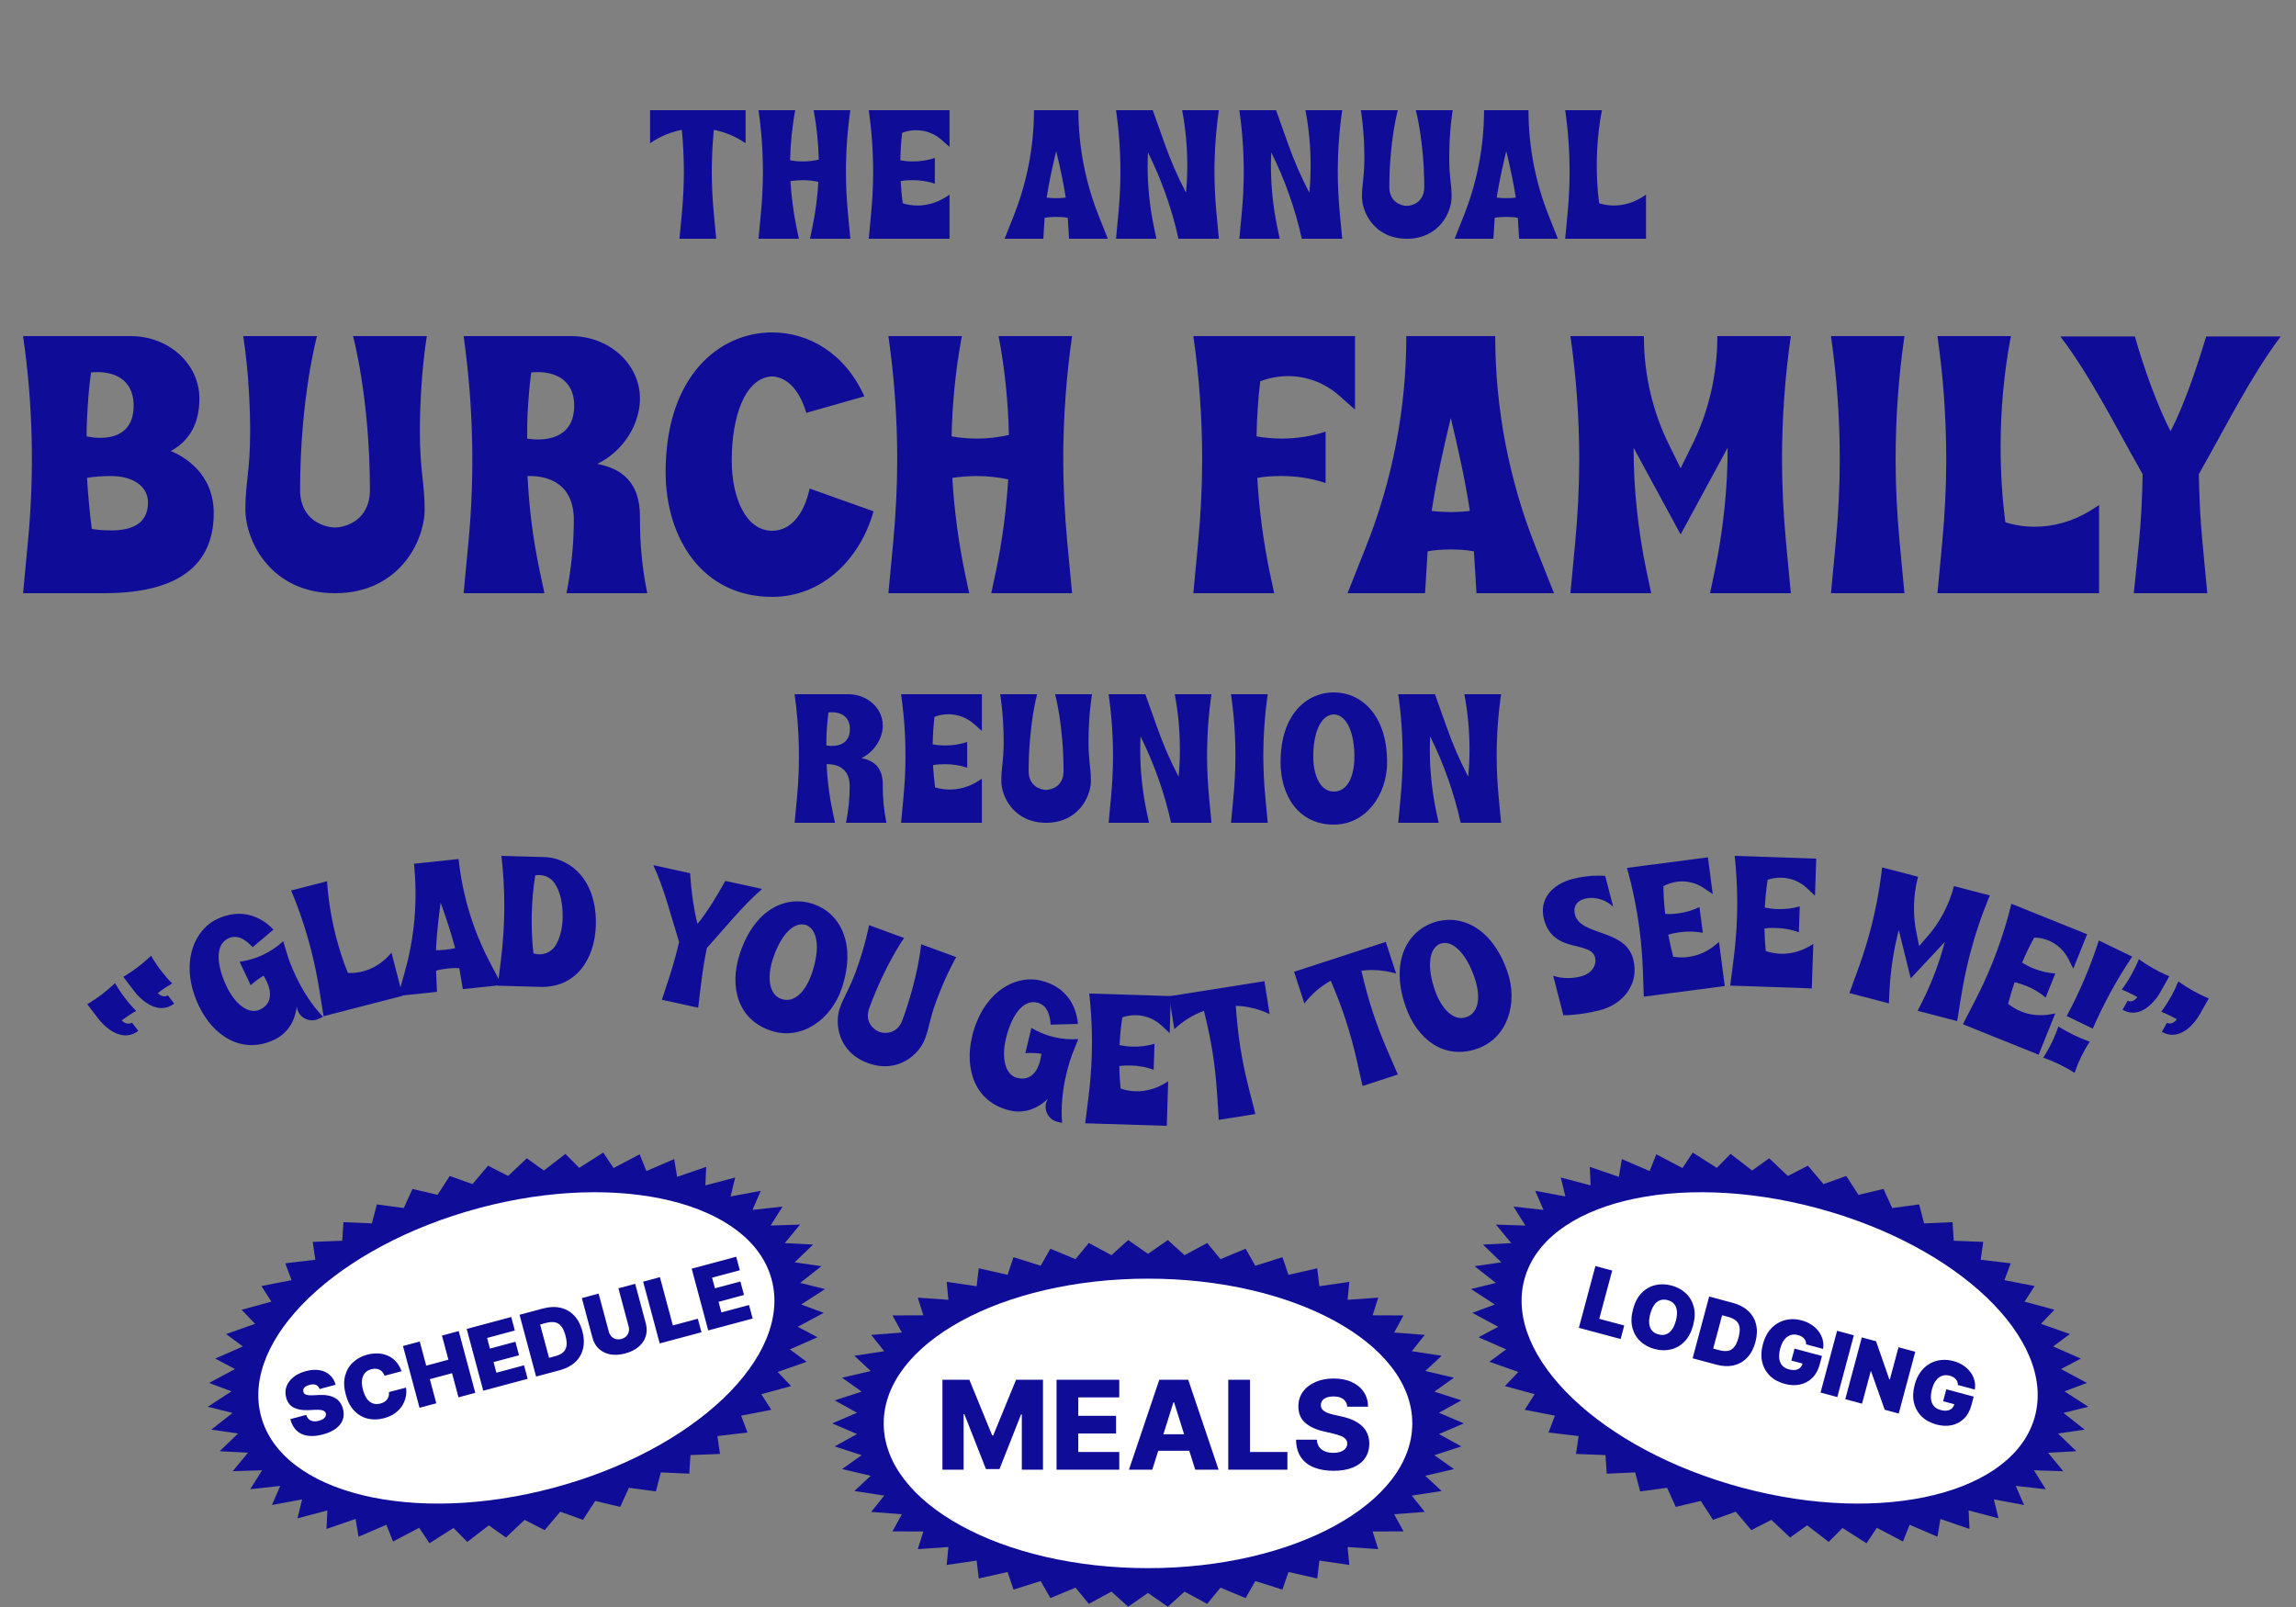 <svg width="1250" height="875" viewBox="0 0 1250 875" fill="none" xmlns="http://www.w3.org/2000/svg">
<rect x="0" y="0" width="1250" height="875" fill="#808080" stroke="none"/>
<g id="reunion-header-desktop">
<g id="SECTION LINKS">
<a href="#schedule">
<g id="SECTION LINK" clip-path="url(#clip0_52_7401)">
<path id="Vector" d="M257.223 644.745L265.712 634.71L276.627 640.3L286.813 630.686L296.102 637.331L307.824 628.29L315.341 635.885L328.415 627.56L334.04 635.986L348.259 628.507L351.904 637.631L367.044 631.117L368.652 640.795L384.475 635.348L384.02 645.427L400.275 641.134L397.764 651.455L414.196 648.384L409.67 658.784L426.019 656.982L419.548 667.298L435.556 666.794L427.242 676.863L442.658 677.665L432.633 687.327L447.212 689.423L435.634 698.527L449.147 701.883L436.198 710.285L448.432 714.848L434.316 722.415L445.078 728.114L430.019 734.728L439.139 741.472L423.373 747.027L430.707 754.71L414.484 759.12L419.917 767.621L403.491 770.816L406.938 780.001L390.569 781.93L391.974 791.654L375.921 792.287L375.262 802.397L359.777 801.723L357.065 812.059L342.393 810.091L337.671 820.49L324.043 817.257L317.385 827.555L305.016 823.109L296.527 833.144L285.612 827.554L275.426 837.169L266.137 830.523L254.415 839.565L246.898 831.969L233.825 840.295L228.199 831.868L213.98 839.347L210.335 830.223L195.195 836.737L193.587 827.06L177.765 832.506L178.219 822.427L161.964 826.72L164.475 816.399L148.043 819.47L152.569 809.07L136.22 810.872L142.692 800.556L126.683 801.06L134.997 790.991L119.581 790.189L129.606 780.527L115.027 778.431L126.606 769.327L113.092 765.972L126.041 757.569L113.807 753.006L127.923 745.439L117.161 739.74L132.22 733.127L123.1 726.383L138.866 720.827L131.532 713.144L147.755 708.734L142.322 700.233L158.748 697.038L155.302 687.853L171.67 685.924L170.265 676.2L186.319 675.568L186.977 665.458L202.462 666.131L205.174 655.795L219.846 657.764L224.568 647.364L238.196 650.598L244.854 640.299L257.223 644.745Z" fill="#0F0D98"/>
<path id="Vector_2" d="M301.517 810.053C378.278 789.485 431.372 738.729 420.107 696.686C408.841 654.643 337.482 637.234 260.722 657.802C183.961 678.369 130.867 729.126 142.132 771.169C153.398 813.212 224.757 830.621 301.517 810.053Z" fill="white"/>
<path id="SCHEDULE" d="M173.988 756.324C173.607 755.253 172.968 754.508 172.07 754.092C171.183 753.672 170 753.661 168.522 754.057C167.58 754.309 166.839 754.631 166.298 755.022C165.766 755.4 165.409 755.818 165.227 756.278C165.045 756.737 165.014 757.215 165.135 757.71C165.222 758.121 165.391 758.469 165.644 758.754C165.904 759.024 166.255 759.241 166.698 759.404C167.138 759.556 167.676 759.658 168.312 759.711C168.948 759.763 169.688 759.765 170.531 759.715L173.449 759.567C175.416 759.462 177.148 759.555 178.646 759.846C180.144 760.137 181.432 760.608 182.51 761.258C183.585 761.897 184.465 762.706 185.149 763.684C185.845 764.66 186.37 765.787 186.724 767.065C187.306 769.279 187.254 771.3 186.57 773.126C185.886 774.953 184.633 776.538 182.81 777.883C180.999 779.226 178.67 780.278 175.823 781.041C172.899 781.824 170.232 782.075 167.821 781.794C165.421 781.51 163.379 780.631 161.693 779.158C160.015 777.672 158.794 775.523 158.029 772.711L166.701 770.388C167.032 771.402 167.521 772.198 168.169 772.776C168.816 773.354 169.605 773.711 170.534 773.85C171.473 773.985 172.524 773.897 173.684 773.586C174.659 773.325 175.442 772.986 176.035 772.569C176.627 772.152 177.036 771.685 177.261 771.167C177.486 770.649 177.531 770.115 177.395 769.564C177.246 769.053 176.956 768.649 176.525 768.354C176.102 768.045 175.482 767.835 174.667 767.725C173.848 767.604 172.778 767.574 171.456 767.635L167.912 767.81C164.76 767.962 162.123 767.513 159.999 766.463C157.883 765.398 156.478 763.551 155.785 760.92C155.202 758.788 155.271 756.768 155.992 754.861C156.722 752.941 157.99 751.257 159.797 749.811C161.615 748.361 163.854 747.28 166.515 746.567C169.231 745.84 171.701 745.665 173.926 746.042C176.152 746.42 178.023 747.292 179.539 748.658C181.063 750.01 182.125 751.785 182.726 753.983L173.988 756.324ZM218.626 746.616L209.363 749.099C209.092 748.35 208.73 747.701 208.278 747.154C207.837 746.603 207.31 746.169 206.697 745.852C206.092 745.521 205.413 745.328 204.658 745.272C203.901 745.205 203.084 745.289 202.208 745.523C200.675 745.934 199.478 746.654 198.615 747.683C197.763 748.709 197.25 749.991 197.075 751.528C196.911 753.063 197.091 754.805 197.613 756.754C198.164 758.812 198.9 760.463 199.82 761.707C200.748 762.937 201.832 763.762 203.071 764.181C204.307 764.589 205.664 764.595 207.142 764.199C207.985 763.973 208.713 763.667 209.325 763.28C209.934 762.882 210.431 762.414 210.815 761.877C211.199 761.34 211.468 760.745 211.623 760.094C211.785 759.429 211.823 758.72 211.739 757.968L221.02 755.551C221.292 757.004 221.281 758.562 220.988 760.225C220.691 761.877 220.075 763.498 219.139 765.086C218.211 766.661 216.918 768.075 215.259 769.33C213.6 770.584 211.539 771.541 209.075 772.201C205.987 773.029 203.04 773.108 200.232 772.441C197.435 771.77 194.98 770.339 192.867 768.147C190.765 765.953 189.216 762.994 188.218 759.271C187.215 755.526 187.092 752.179 187.851 749.23C188.607 746.269 190.035 743.803 192.136 741.832C194.234 739.85 196.793 738.454 199.816 737.644C201.94 737.075 203.972 736.842 205.912 736.944C207.853 737.046 209.646 737.475 211.292 738.231C212.935 738.976 214.384 740.049 215.64 741.449C216.895 742.85 217.891 744.572 218.626 746.616ZM228.402 766.53L219.389 732.892L228.521 730.446L232.042 743.585L244.13 740.346L240.61 727.206L249.742 724.76L258.755 758.397L249.623 760.844L246.102 747.704L234.014 750.943L237.534 764.083L228.402 766.53ZM263.091 757.235L254.078 723.598L278.32 717.102L280.292 724.46L265.181 728.509L266.73 734.29L280.593 730.576L282.564 737.934L268.702 741.648L270.251 747.43L285.296 743.399L287.268 750.757L263.091 757.235ZM304.805 746.058L291.862 749.526L282.849 715.888L295.66 712.456C299.12 711.529 302.29 711.401 305.169 712.073C308.057 712.731 310.522 714.136 312.566 716.288C314.617 718.425 316.112 721.246 317.051 724.75C317.99 728.254 318.112 731.449 317.419 734.334C316.722 737.208 315.3 739.654 313.153 741.673C311.004 743.681 308.221 745.142 304.805 746.058ZM298.917 739.326L302.399 738.393C304.063 737.947 305.409 737.299 306.437 736.449C307.476 735.595 308.126 734.43 308.387 732.951C308.659 731.47 308.481 729.558 307.853 727.215C307.226 724.871 306.418 723.128 305.431 721.984C304.455 720.837 303.287 720.159 301.928 719.948C300.58 719.734 299.03 719.862 297.278 720.331L294.058 721.194L298.917 739.326ZM336.676 701.466L345.808 699.019L351.582 720.567C352.269 723.13 352.25 725.511 351.525 727.712C350.808 729.899 349.497 731.794 347.591 733.396C345.682 734.987 343.287 736.169 340.408 736.94C337.506 737.718 334.831 737.895 332.382 737.471C329.93 737.037 327.847 736.052 326.133 734.516C324.427 732.966 323.23 730.91 322.544 728.348L316.77 706.799L325.902 704.353L331.464 725.113C331.743 726.153 332.222 727.022 332.902 727.72C333.579 728.407 334.385 728.872 335.318 729.115C336.263 729.355 337.255 729.335 338.295 729.057C339.346 728.775 340.215 728.296 340.902 727.619C341.59 726.942 342.054 726.136 342.297 725.203C342.537 724.259 342.518 723.266 342.239 722.226L336.676 701.466ZM359.161 731.493L350.148 697.856L359.28 695.409L366.322 721.688L379.921 718.044L381.893 725.402L359.161 731.493ZM385.584 724.413L376.571 690.776L400.813 684.28L402.785 691.638L387.675 695.687L389.224 701.468L403.086 697.754L405.058 705.112L391.195 708.826L392.744 714.608L407.789 710.577L409.761 717.935L385.584 724.413Z" fill="#0F0D98"/>
</g>
</a>
<g id="SECTION LINK_2" clip-path="url(#clip1_52_7401)">
<path id="Vector_3" d="M625 682.702L635.797 675.206L644.893 683.43L657.22 676.78L664.473 685.603L678.136 679.904L683.43 689.186L698.213 684.528L701.466 694.123L717.136 690.579L718.296 700.335L734.606 697.962L733.654 707.726L750.347 706.561L747.299 716.178L764.112 716.239L759.015 725.558L775.682 726.844L768.618 735.719L784.876 738.21L775.956 746.499L791.549 750.156L780.913 757.73L795.596 762.494L783.411 769.233L796.951 775.03L783.411 780.827L795.596 787.566L780.913 792.331L791.549 799.904L775.956 803.561L784.876 811.85L768.618 814.341L775.682 823.216L759.015 824.502L764.112 833.821L747.299 833.882L750.347 843.5L733.654 842.334L734.606 852.098L718.296 849.725L717.136 859.481L701.466 855.937L698.213 865.532L683.43 860.874L678.136 870.156L664.473 864.457L657.22 873.28L644.893 866.63L635.797 874.854L625 867.358L614.203 874.854L605.106 866.63L592.779 873.28L585.527 864.457L571.864 870.156L566.57 860.874L551.786 865.532L548.534 855.937L532.864 859.481L531.704 849.725L515.394 852.098L516.345 842.334L499.653 843.5L502.701 833.882L485.888 833.821L490.984 824.502L474.318 823.216L481.382 814.341L465.123 811.85L474.044 803.561L458.451 799.904L469.087 792.331L454.404 787.566L466.589 780.827L453.048 775.03L466.589 769.233L454.404 762.494L469.087 757.73L458.451 750.156L474.044 746.499L465.123 738.21L481.382 735.719L474.318 726.844L490.984 725.558L485.888 716.239L502.701 716.178L499.653 706.561L516.345 707.726L515.394 697.962L531.704 700.335L532.864 690.579L548.534 694.123L551.786 684.528L566.57 689.186L571.864 679.904L585.527 685.603L592.779 676.78L605.106 683.43L614.203 675.206L625 682.702Z" fill="#0F0D98"/>
<path id="Vector_4" d="M625 853.841C704.468 853.841 768.89 818.556 768.89 775.03C768.89 731.504 704.468 696.219 625 696.219C545.532 696.219 481.11 731.504 481.11 775.03C481.11 818.556 545.532 853.841 625 853.841Z" fill="white"/>
<path id="Meals" d="M513.084 751.257H527.738L540.169 781.569H540.743L553.174 751.257H567.828V800.216H556.306V770.142H555.899L544.138 799.905H536.775L525.013 769.975H524.607V800.216H513.084V751.257ZM575.209 800.216V751.257H609.347V760.867H587.043V770.907H607.602V780.541H587.043V790.606H609.347V800.216H575.209ZM627.348 800.216H614.63L631.149 751.257H646.903L663.422 800.216H650.704L639.205 763.592H638.823L627.348 800.216ZM625.651 780.948H652.234V789.936H625.651V780.948ZM668.693 800.216V751.257H680.526V790.606H700.894V800.216H668.693ZM733.484 765.935C733.325 764.182 732.615 762.819 731.356 761.847C730.113 760.859 728.336 760.365 726.025 760.365C724.495 760.365 723.22 760.564 722.2 760.962C721.18 761.361 720.415 761.911 719.905 762.612C719.395 763.297 719.132 764.086 719.116 764.979C719.085 765.712 719.228 766.357 719.547 766.915C719.881 767.473 720.36 767.967 720.981 768.397C721.619 768.811 722.384 769.178 723.276 769.497C724.169 769.815 725.173 770.094 726.288 770.333L730.496 771.29C732.918 771.816 735.054 772.517 736.902 773.393C738.767 774.27 740.329 775.314 741.588 776.525C742.863 777.736 743.827 779.131 744.481 780.709C745.134 782.286 745.469 784.055 745.485 786.016C745.469 789.107 744.688 791.761 743.142 793.976C741.596 796.192 739.373 797.889 736.472 799.068C733.587 800.248 730.105 800.837 726.025 800.837C721.929 800.837 718.359 800.224 715.315 798.997C712.271 797.769 709.905 795.905 708.215 793.403C706.526 790.9 705.657 787.737 705.61 783.912H716.941C717.037 785.49 717.459 786.805 718.208 787.856C718.957 788.908 719.985 789.705 721.292 790.247C722.615 790.789 724.145 791.06 725.882 791.06C727.476 791.06 728.83 790.845 729.946 790.414C731.077 789.984 731.946 789.386 732.552 788.621C733.157 787.856 733.468 786.98 733.484 785.992C733.468 785.067 733.181 784.279 732.623 783.625C732.065 782.956 731.205 782.382 730.041 781.904C728.894 781.41 727.428 780.956 725.643 780.541L720.527 779.346C716.288 778.374 712.949 776.804 710.51 774.636C708.072 772.453 706.861 769.505 706.877 765.791C706.861 762.763 707.674 760.11 709.315 757.831C710.957 755.552 713.228 753.775 716.128 752.5C719.029 751.225 722.336 750.587 726.049 750.587C729.842 750.587 733.133 751.233 735.922 752.524C738.727 753.799 740.903 755.591 742.449 757.902C743.994 760.213 744.783 762.891 744.815 765.935H733.484Z" fill="#0F0D98"/>
</g>
<g id="SECTION LINK_3" clip-path="url(#clip2_52_7401)">
<path id="Vector_5" d="M992.776 644.745L1005.15 640.299L1011.8 650.598L1025.43 647.364L1030.15 657.764L1044.83 655.795L1047.54 666.131L1063.02 665.458L1063.68 675.568L1079.73 676.2L1078.33 685.924L1094.7 687.853L1091.25 697.038L1107.68 700.233L1102.24 708.734L1118.47 713.144L1111.13 720.827L1126.9 726.383L1117.78 733.127L1132.84 739.74L1122.08 745.439L1136.19 753.007L1123.96 757.569L1136.91 765.972L1123.39 769.327L1134.97 778.431L1120.39 780.527L1130.42 790.189L1115 790.991L1123.32 801.06L1107.31 800.556L1113.78 810.872L1097.43 809.07L1101.96 819.47L1085.53 816.399L1088.04 826.72L1071.78 822.427L1072.24 832.506L1056.41 827.06L1054.8 836.737L1039.66 830.223L1036.02 839.347L1021.8 831.868L1016.18 840.295L1003.1 831.969L995.585 839.565L983.863 830.523L974.574 837.169L964.388 827.554L953.473 833.144L944.984 823.109L932.615 827.555L925.957 817.257L912.329 820.49L907.607 810.091L892.934 812.059L890.223 801.723L874.738 802.397L874.079 792.287L858.026 791.654L859.431 781.93L843.062 780.001L846.509 770.816L830.083 767.621L835.516 759.12L819.292 754.71L826.627 747.027L810.861 741.472L819.981 734.728L804.922 728.114L815.684 722.415L801.568 714.848L813.802 710.285L800.853 701.883L814.366 698.527L802.788 689.423L817.367 687.328L807.342 677.665L822.758 676.863L814.444 666.794L830.452 667.298L823.981 656.982L840.33 658.784L835.804 648.384L852.235 651.455L849.725 641.134L865.98 645.427L865.525 635.348L881.348 640.795L882.956 631.117L898.096 637.631L901.741 628.507L915.96 635.986L921.585 627.56L934.659 635.885L942.175 628.29L953.898 637.331L963.187 630.686L973.372 640.3L984.288 634.71L992.776 644.745Z" fill="#0F0D98"/>
<path id="Vector_6" d="M948.483 810.053C1025.24 830.621 1096.6 813.212 1107.87 771.169C1119.13 729.126 1066.04 678.369 989.278 657.802C912.518 637.234 841.159 654.643 829.893 696.686C818.628 738.729 871.722 789.485 948.483 810.053Z" fill="white"/>
<path id="LODGING" d="M859.574 722.99L868.587 689.353L877.719 691.8L870.678 718.079L884.277 721.723L882.306 729.081L859.574 722.99ZM921.78 721.632C920.776 725.377 919.202 728.341 917.056 730.523C914.913 732.695 912.427 734.112 909.597 734.774C906.771 735.425 903.835 735.343 900.791 734.527C897.726 733.706 895.133 732.301 893.013 730.313C890.907 728.317 889.47 725.843 888.7 722.89C887.944 719.93 888.065 716.588 889.062 712.865C890.066 709.121 891.633 706.161 893.765 703.986C895.911 701.803 898.392 700.384 901.208 699.731C904.037 699.069 906.985 699.149 910.051 699.97C913.095 700.786 915.677 702.188 917.796 704.176C919.919 706.153 921.364 708.623 922.13 711.586C922.9 714.539 922.783 717.887 921.78 721.632ZM912.385 719.115C912.925 717.1 913.111 715.331 912.945 713.807C912.792 712.276 912.29 711.015 911.441 710.025C910.605 709.026 909.432 708.324 907.921 707.92C906.41 707.515 905.037 707.534 903.804 707.978C902.584 708.414 901.519 709.255 900.61 710.502C899.715 711.741 898.997 713.368 898.457 715.383C897.917 717.397 897.724 719.17 897.877 720.702C898.044 722.225 898.545 723.486 899.381 724.485C900.23 725.475 901.41 726.173 902.921 726.578C904.432 726.983 905.798 726.967 907.018 726.531C908.252 726.087 909.316 725.246 910.212 724.007C911.121 722.76 911.845 721.129 912.385 719.115ZM934.441 743.051L921.499 739.583L930.512 705.945L943.323 709.378C946.783 710.305 949.592 711.78 951.749 713.801C953.92 715.815 955.353 718.264 956.047 721.149C956.755 724.026 956.639 727.217 955.7 730.721C954.762 734.225 953.27 737.053 951.227 739.204C949.186 741.345 946.732 742.753 943.863 743.428C940.998 744.092 937.857 743.966 934.441 743.051ZM932.708 734.277L936.19 735.21C937.854 735.656 939.344 735.768 940.659 735.545C941.986 735.326 943.131 734.641 944.097 733.491C945.073 732.345 945.875 730.6 946.503 728.256C947.131 725.913 947.303 723.999 947.02 722.515C946.748 721.034 946.076 719.862 945.004 719C943.944 718.141 942.537 717.477 940.786 717.007L937.566 716.145L932.708 734.277ZM983.302 731.99C983.315 731.372 983.227 730.803 983.037 730.283C982.851 729.752 982.569 729.271 982.191 728.841C981.828 728.403 981.365 728.027 980.804 727.713C980.257 727.39 979.627 727.133 978.915 726.942C977.382 726.532 975.976 726.548 974.695 726.991C973.425 727.437 972.321 728.274 971.382 729.501C970.454 730.731 969.729 732.32 969.207 734.269C968.678 736.24 968.495 737.998 968.656 739.544C968.817 741.089 969.329 742.376 970.191 743.405C971.054 744.435 972.274 745.16 973.85 745.583C975.241 745.956 976.45 746.063 977.479 745.904C978.518 745.748 979.367 745.36 980.027 744.738C980.686 744.117 981.151 743.302 981.421 742.295L982.953 742.882L975.267 740.822L977.009 734.318L991.923 738.314L990.673 742.979C989.851 746.045 988.497 748.492 986.61 750.322C984.737 752.144 982.507 753.33 979.918 753.881C977.344 754.423 974.589 754.301 971.655 753.515C968.381 752.638 965.693 751.172 963.591 749.118C961.489 747.065 960.087 744.565 959.386 741.619C958.696 738.676 958.826 735.431 959.777 731.883C960.522 729.102 961.603 726.752 963.022 724.831C964.451 722.914 966.119 721.419 968.026 720.345C969.936 719.261 971.983 718.607 974.168 718.382C976.355 718.147 978.582 718.333 980.848 718.94C982.841 719.474 984.615 720.255 986.171 721.282C987.74 722.301 989.043 723.507 990.078 724.899C991.127 726.283 991.868 727.79 992.299 729.42C992.731 731.049 992.809 732.731 992.532 734.464L983.302 731.99ZM1009.29 727.054L1000.28 760.692L991.146 758.245L1000.16 724.607L1009.29 727.054ZM1042.72 736.012L1033.71 769.65L1026.09 767.608L1018.67 746.678L1018.47 746.625L1013.74 764.298L1004.61 761.851L1013.62 728.214L1021.37 730.291L1028.61 751.102L1028.87 751.172L1033.59 733.566L1042.72 736.012ZM1065.91 754.126C1065.93 753.507 1065.84 752.938 1065.65 752.418C1065.46 751.887 1065.18 751.407 1064.8 750.977C1064.44 750.539 1063.98 750.163 1063.41 749.848C1062.87 749.525 1062.24 749.269 1061.53 749.078C1059.99 748.667 1058.59 748.683 1057.31 749.127C1056.04 749.573 1054.93 750.409 1053.99 751.636C1053.06 752.866 1052.34 754.456 1051.82 756.405C1051.29 758.376 1051.11 760.134 1051.27 761.679C1051.43 763.225 1051.94 764.512 1052.8 765.541C1053.66 766.57 1054.88 767.296 1056.46 767.718C1057.85 768.091 1059.06 768.198 1060.09 768.039C1061.13 767.884 1061.98 767.495 1062.64 766.874C1063.3 766.252 1063.76 765.438 1064.03 764.431L1065.56 765.017L1057.88 762.958L1059.62 756.454L1074.53 760.45L1073.28 765.114C1072.46 768.18 1071.11 770.628 1069.22 772.458C1067.35 774.28 1065.12 775.466 1062.53 776.016C1059.95 776.558 1057.2 776.437 1054.27 775.65C1050.99 774.773 1048.3 773.308 1046.2 771.254C1044.1 769.2 1042.7 766.7 1042 763.755C1041.31 760.812 1041.44 757.567 1042.39 754.019C1043.13 751.238 1044.21 748.887 1045.63 746.967C1047.06 745.05 1048.73 743.554 1050.64 742.481C1052.55 741.397 1054.59 740.742 1056.78 740.518C1058.97 740.282 1061.19 740.468 1063.46 741.076C1065.45 741.61 1067.23 742.39 1068.78 743.417C1070.35 744.436 1071.65 745.642 1072.69 747.034C1073.74 748.419 1074.48 749.925 1074.91 751.555C1075.34 753.185 1075.42 754.866 1075.14 756.599L1065.91 754.126Z" fill="#0F0D98"/>
</g>
</g>
<path id="THE ANNUAL" d="M369.916 130H389.916L388.616 116.2C387.916 108.7 387.516 101.1 387.516 93.6C387.516 86 387.916 78.3 388.616 70.7C394.716 71.9 400.616 74.3 405.916 78V60H353.916V78C359.216 74.3 365.116 71.9 371.216 70.7C371.916 78.3 372.316 86 372.316 93.6C372.316 101.1 371.916 108.7 371.216 116.2L369.916 130ZM412.951 130H434.951L433.651 123.9C431.951 115.5 430.851 107.1 430.351 98.6C432.551 98.3 434.751 98.1 436.951 98.1C439.851 98.1 442.651 98.4 445.551 99C445.051 107.4 443.951 115.7 442.251 123.9L440.951 130H462.951L461.651 116.2C460.951 108.7 460.551 101.1 460.551 93.6C460.551 82.4 461.351 71.1 462.951 60H442.951C444.651 68.9 445.551 77.9 445.751 86.9C442.851 87.6 439.851 87.9 436.951 87.9C434.651 87.9 432.451 87.7 430.151 87.3C430.351 78.2 431.251 69 432.951 60H412.951C414.551 71.1 415.351 82.4 415.351 93.6C415.351 101.1 414.951 108.7 414.251 116.2L412.951 130ZM472.963 130H516.963V106L514.463 107.6C509.863 110.4 504.663 111.9 499.463 111.9C496.763 111.9 494.063 111.5 491.463 110.7C490.963 106.7 490.563 102.7 490.363 98.6C492.563 98.2 494.763 98.1 496.963 98.1C501.063 98.1 505.063 98.7 508.963 100V86C505.063 87.3 501.063 87.9 496.963 87.9C494.663 87.9 492.463 87.7 490.163 87.3C490.263 82.3 490.563 77.3 491.163 72.3C493.563 71.4 496.163 70.9 498.763 70.9C503.763 70.9 508.763 72.7 512.763 76.3L516.963 80V60H472.963C474.563 71.1 475.363 82.4 475.363 93.6C475.363 101.1 474.963 108.7 474.263 116.2L472.963 130ZM546.92 130H568.02L568.72 118.6C570.82 118.2 572.92 118.1 575.02 118.1C577.12 118.1 579.22 118.2 581.32 118.6L582.02 130H603.12L598.32 117.9C590.92 99.5 587.12 79.8 587.12 60H562.92C562.92 79.8 559.12 99.5 551.72 117.9L546.92 130ZM575.02 107.9C573.32 107.9 571.52 107.8 569.82 107.6C571.12 99.1 573.02 90.6 575.02 82.3C577.02 90.6 578.92 99.1 580.22 107.6C578.52 107.8 576.72 107.9 575.02 107.9ZM607.588 130H629.588L628.288 123.9C625.988 112.8 624.788 101.5 624.788 90.2C624.788 87.8 624.888 85.4 624.988 83C632.388 97.9 637.988 113.7 641.588 130H663.588L662.288 116.2C661.588 108.7 661.188 101.1 661.188 93.6C661.188 82.4 661.988 71.1 663.588 60H643.588C645.488 70 646.388 80 646.388 90.1C646.388 95 646.188 100 645.688 104.9C641.088 96.1 637.188 87.1 633.888 77.7L627.588 60H607.588C609.188 71.1 609.988 82.4 609.988 93.6C609.988 101.1 609.588 108.7 608.888 116.2L607.588 130ZM674.729 130H696.729L695.429 123.9C693.129 112.8 691.929 101.5 691.929 90.2C691.929 87.8 692.029 85.4 692.129 83C699.529 97.9 705.129 113.7 708.729 130H730.729L729.429 116.2C728.729 108.7 728.329 101.1 728.329 93.6C728.329 82.4 729.129 71.1 730.729 60H710.729C712.629 70 713.529 80 713.529 90.1C713.529 95 713.329 100 712.829 104.9C708.229 96.1 704.329 87.1 701.029 77.7L694.729 60H674.729C676.329 71.1 677.129 82.4 677.129 93.6C677.129 101.1 676.729 108.7 676.029 116.2L674.729 130ZM765.893 130C783.193 130 790.293 116 790.293 107.1C790.293 100 788.993 96.7 788.993 85.9C788.993 71 790.893 60 790.893 60H770.793C770.793 60 775.393 76.8 775.393 101.9C775.393 110.2 768.693 112.1 765.893 112.1C763.093 112.1 756.393 110.2 756.393 101.9C756.393 76.8 760.993 60 760.993 60H740.893C740.893 60 742.793 71 742.793 85.9C742.793 96.7 741.493 100 741.493 107.1C741.493 116 748.593 130 765.893 130ZM791.947 130H813.047L813.747 118.6C815.847 118.2 817.947 118.1 820.047 118.1C822.147 118.1 824.247 118.2 826.347 118.6L827.047 130H848.147L843.347 117.9C835.947 99.5 832.147 79.8 832.147 60H807.947C807.947 79.8 804.147 99.5 796.747 117.9L791.947 130ZM820.047 107.9C818.347 107.9 816.547 107.8 814.847 107.6C816.147 99.1 818.047 90.6 820.047 82.3C822.047 90.6 823.947 99.1 825.247 107.6C823.547 107.8 821.747 107.9 820.047 107.9ZM852.127 130H896.127V106L893.627 107.6C889.027 110.4 883.827 111.9 878.627 111.9C875.927 111.9 873.227 111.5 870.627 110.7C869.727 103.9 869.327 97 869.327 90.1C869.327 80 870.227 70 872.127 60H852.127C853.727 71.1 854.527 82.4 854.527 93.6C854.527 101.1 854.127 108.7 853.427 116.2L852.127 130Z" fill="#0F0D98"/>
<g id="BURCH FAMILY">
<path d="M12.563 323H56.563C102.363 323 116.363 303.6 116.363 279.4C116.363 257.6 99.963 248.4 92.963 245.6C102.963 240.2 108.563 230.8 108.563 217C108.563 198.2 91.963 183 71.163 183H12.563C17.963 220.2 18.763 258 15.163 295.4L12.563 323ZM47.163 237.6C47.163 234.4 47.163 231.2 47.363 228.4C47.763 219.8 48.363 211.4 49.563 202.8C61.163 201.6 72.763 206 72.763 220.8C72.763 244 47.163 237.6 47.163 237.6ZM60.563 288.8C55.763 288.8 52.363 288.4 49.963 288C48.763 278.8 47.963 269.4 47.363 260.2C50.763 259.6 55.163 259.2 60.363 259.2C72.763 259.2 80.563 265 80.563 273.6C80.563 284.8 72.363 288.8 60.563 288.8ZM182.387 323C216.987 323 231.187 295 231.187 277.2C231.187 263 228.587 256.4 228.587 234.8C228.587 205 232.387 183 232.387 183H192.187C192.187 183 201.387 216.6 201.387 266.8C201.387 283.4 187.987 287.2 182.387 287.2C176.787 287.2 163.387 283.4 163.387 266.8C163.387 216.6 172.587 183 172.587 183H132.387C132.387 183 136.187 205 136.187 234.8C136.187 256.4 133.587 263 133.587 277.2C133.587 295 147.787 323 182.387 323ZM252.41 323H296.41L293.81 310.8C290.21 293.8 288.01 276.4 287.21 259.2C294.21 259 312.21 260.4 312.41 282.8C312.41 296.4 311.01 309.8 308.41 323H352.41C349.61 309.6 348.41 296.2 348.41 282.6V281.2C348.41 262 337.81 255 325.21 252.6C339.81 245.4 348.41 230.6 348.41 217C348.41 198.2 331.61 183 311.01 183H252.41C257.61 220.2 258.61 258 255.01 295.4L252.41 323ZM287.01 238.8C287.01 234 287.01 229.6 287.21 225.6C287.61 218 288.21 210.4 289.21 202.8C300.81 201.6 312.61 206 312.61 220.8C312.61 244 287.01 238.8 287.01 238.8ZM420.379 325C447.379 325 468.179 304.8 475.579 278.4L440.779 266C437.979 279.2 430.979 289 420.379 289C405.979 289 398.379 270.8 398.379 250.8C398.379 227 405.379 206.4 419.579 205H421.179C429.779 206 435.579 213.6 438.979 224.8L470.579 215.8C459.979 192.2 440.179 181 420.379 181C391.379 181 362.379 205 362.379 257C362.379 293 382.379 325 420.379 325ZM483.668 323H527.668L525.068 310.8C521.668 294 519.468 277.2 518.468 260.2C522.868 259.6 527.268 259.2 531.668 259.2C537.468 259.2 543.068 259.8 548.868 261C547.868 277.8 545.668 294.4 542.268 310.8L539.668 323H583.668L581.068 295.4C579.668 280.4 578.868 265.2 578.868 250.2C578.868 227.8 580.468 205.2 583.668 183H543.668C547.068 200.8 548.868 218.8 549.268 236.8C543.468 238.2 537.468 238.8 531.668 238.8C527.068 238.8 522.668 238.4 518.068 237.6C518.468 219.4 520.268 201 523.668 183H483.668C486.868 205.2 488.468 227.8 488.468 250.2C488.468 265.2 487.668 280.4 486.268 295.4L483.668 323ZM649.691 323H693.691L691.091 310.8C687.691 294 685.491 277.2 684.491 260.2C688.891 259.4 693.291 259.2 697.691 259.2C705.891 259.2 713.891 260.4 721.691 263V235C713.891 237.6 705.891 238.8 697.691 238.8C693.091 238.8 688.691 238.4 684.091 237.6C684.291 227.6 684.891 217.6 686.091 207.6C690.891 205.8 696.091 204.8 701.291 204.8C711.291 204.8 721.291 208.4 729.291 215.6L737.691 223V183H649.691C652.891 205.2 654.491 227.8 654.491 250.2C654.491 265.2 653.691 280.4 652.291 295.4L649.691 323ZM733.637 323H775.837L777.237 300.2C781.437 299.4 785.637 299.2 789.837 299.2C794.037 299.2 798.237 299.4 802.437 300.2L803.837 323H846.037L836.437 298.8C821.637 262 814.037 222.6 814.037 183H765.637C765.637 222.6 758.037 262 743.237 298.8L733.637 323ZM789.837 278.8C786.437 278.8 782.837 278.6 779.437 278.2C782.037 261.2 785.837 244.2 789.837 227.6C793.837 244.2 797.637 261.2 800.237 278.2C796.837 278.6 793.237 278.8 789.837 278.8ZM854.973 323H898.973L896.373 310.8C891.773 288.6 889.373 266.2 889.373 243.8L914.973 291L940.573 243.8C940.573 266.2 938.173 288.6 933.573 310.8L930.973 323H974.973L972.373 295.4C970.973 280.4 970.173 265.2 970.173 250.2C970.173 227.8 971.773 205.2 974.973 183H934.973C934.973 204 930.173 224.8 920.573 243.6L914.973 255L909.373 243.6C899.773 224.8 894.973 204 894.973 183H854.973C858.173 205.2 859.773 227.8 859.773 250.2C859.773 265.2 858.973 280.4 857.573 295.4L854.973 323ZM996.824 323H1036.82L1034.22 295.4C1032.82 280.4 1032.02 265.2 1032.02 250.2C1032.02 227.8 1033.62 205.2 1036.82 183H996.824C1000.02 205.2 1001.62 227.8 1001.62 250.2C1001.62 265.2 1000.82 280.4 999.424 295.4L996.824 323ZM1054.79 323H1142.79V275L1137.79 278.2C1128.59 283.8 1118.19 286.8 1107.79 286.8C1102.39 286.8 1096.99 286 1091.79 284.4C1089.99 270.8 1089.19 257 1089.19 243.2C1089.19 223 1090.99 203 1094.79 183H1054.79C1057.99 205.2 1059.59 227.8 1059.59 250.2C1059.59 265.2 1058.79 280.4 1057.39 295.4L1054.79 323ZM1161.7 323H1201.7L1199.1 295.4C1197.9 283 1197.3 270.6 1197.1 258.2L1199.1 254.6C1211.7 232.4 1225.7 204.4 1241.7 183.2H1201.1C1196.1 199.8 1188.9 221.2 1181.7 234.8C1174.7 221.2 1167.1 200.4 1162.3 183.2H1121.7C1137.9 204.4 1151.9 232.4 1164.5 254.6L1166.5 258.2C1166.3 270.6 1165.7 283 1164.5 295.4L1161.7 323Z" fill="#0F0D98"/>
</g>
<path id="REUNION" d="M432.605 448H454.605L453.305 441.9C451.505 433.4 450.405 424.7 450.005 416.1C453.505 416 462.505 416.7 462.605 427.9C462.605 434.7 461.905 441.4 460.605 448H482.605C481.205 441.3 480.605 434.6 480.605 427.8V427.1C480.605 417.5 475.305 414 469.005 412.8C476.305 409.2 480.605 401.8 480.605 395C480.605 385.6 472.205 378 461.905 378H432.605C435.205 396.6 435.705 415.5 433.905 434.2L432.605 448ZM449.905 405.9C449.905 403.5 449.905 401.3 450.005 399.3C450.205 395.5 450.505 391.7 451.005 387.9C456.805 387.3 462.705 389.5 462.705 396.9C462.705 408.5 449.905 405.9 449.905 405.9ZM490.566 448H534.566V424L532.066 425.6C527.466 428.4 522.266 429.9 517.066 429.9C514.366 429.9 511.666 429.5 509.066 428.7C508.566 424.7 508.166 420.7 507.966 416.6C510.166 416.2 512.366 416.1 514.566 416.1C518.666 416.1 522.666 416.7 526.566 418V404C522.666 405.3 518.666 405.9 514.566 405.9C512.266 405.9 510.066 405.7 507.766 405.3C507.866 400.3 508.166 395.3 508.766 390.3C511.166 389.4 513.766 388.9 516.366 388.9C521.366 388.9 526.366 390.7 530.366 394.3L534.566 398V378H490.566C492.166 389.1 492.966 400.4 492.966 411.6C492.966 419.1 492.566 426.7 491.866 434.2L490.566 448ZM569.523 448C586.823 448 593.923 434 593.923 425.1C593.923 418 592.623 414.7 592.623 403.9C592.623 389 594.523 378 594.523 378H574.423C574.423 378 579.023 394.8 579.023 419.9C579.023 428.2 572.323 430.1 569.523 430.1C566.723 430.1 560.023 428.2 560.023 419.9C560.023 394.8 564.623 378 564.623 378H544.523C544.523 378 546.423 389 546.423 403.9C546.423 414.7 545.123 418 545.123 425.1C545.123 434 552.223 448 569.523 448ZM603.559 448H625.559L624.259 441.9C621.959 430.8 620.759 419.5 620.759 408.2C620.759 405.8 620.859 403.4 620.959 401C628.359 415.9 633.959 431.7 637.559 448H659.559L658.259 434.2C657.559 426.7 657.159 419.1 657.159 411.6C657.159 400.4 657.959 389.1 659.559 378H639.559C641.459 388 642.359 398 642.359 408.1C642.359 413 642.159 418 641.659 422.9C637.059 414.1 633.159 405.1 629.859 395.7L623.559 378H603.559C605.159 389.1 605.959 400.4 605.959 411.6C605.959 419.1 605.559 426.7 604.859 434.2L603.559 448ZM670.188 448H690.188L688.888 434.2C688.188 426.7 687.788 419.1 687.788 411.6C687.788 400.4 688.588 389.1 690.188 378H670.188C671.787 389.1 672.588 400.4 672.588 411.6C672.588 419.1 672.188 426.7 671.488 434.2L670.188 448ZM726.168 449C743.468 449 755.168 433 755.168 415C755.168 389 740.868 377 726.168 377C711.368 377 697.168 389 697.168 415C697.168 433 706.768 449 726.168 449ZM726.168 431C718.768 431 714.968 422.1 714.968 411.9C714.968 400 718.468 389.7 725.768 389H726.568C733.768 389.7 737.368 400 737.368 411.9C737.368 422.9 733.568 431 726.168 431ZM761.23 448H783.23L781.93 441.9C779.63 430.8 778.43 419.5 778.43 408.2C778.43 405.8 778.53 403.4 778.63 401C786.03 415.9 791.63 431.7 795.23 448H817.23L815.93 434.2C815.23 426.7 814.83 419.1 814.83 411.6C814.83 400.4 815.63 389.1 817.23 378H797.23C799.13 388 800.03 398 800.03 408.1C800.03 413 799.83 418 799.33 422.9C794.73 414.1 790.83 405.1 787.53 395.7L781.23 378H761.23C762.83 389.1 763.63 400.4 763.63 411.6C763.63 419.1 763.23 426.7 762.53 434.2L761.23 448Z" fill="#0F0D98"/>
<g id="QUOTE" clip-path="url(#clip3_52_7401)">
<path id="Vector_7" d="M48.203 546.367C53.156 543.365 57.822 539.821 62.12 535.797L62.622 535.287C64.195 538.028 65.989 540.721 67.884 543.214C69.778 545.707 71.895 548.16 74.11 550.409C71.371 551.98 68.755 553.712 66.262 555.606C69.292 558.759 71.866 556.804 71.866 556.804L75.287 561.309C70.3 565.096 64.879 564.139 59.99 560.875C58.875 560.075 57.777 559.132 56.681 558.188C55.542 557.026 54.281 555.699 53.242 554.333L47.5 546.772L48.203 546.367ZM67.751 531.521C72.784 528.462 77.45 524.918 81.668 520.952L82.251 520.385C83.824 523.121 85.618 525.819 87.512 528.311C89.406 530.804 91.521 533.254 93.739 535.503C90.999 537.074 88.384 538.81 85.891 540.703C88.92 543.856 91.414 541.962 91.414 541.962L94.835 546.464C89.928 550.19 84.427 549.293 79.619 545.972C78.503 545.169 77.325 544.29 76.309 543.286C75.09 542.181 73.909 540.797 72.871 539.426L67.126 531.869L67.751 531.521Z" fill="#0F0D98"/>
<path id="Vector_8" d="M108.197 547.547C97.778 525.442 105.087 506.594 118.336 500.353C130.947 494.414 141.782 498.689 148.882 506.171L137.543 515.754C134.766 512.709 129.899 508.301 124.326 510.927C116.833 514.456 118.015 525.733 123.311 536.97C127.616 546.105 135.007 552.78 141.585 549.681C148.165 546.582 147.865 540.025 145.282 534.545C144.808 533.541 144.157 532.397 143.506 531.252C141.077 532.73 138.643 534.434 136.472 536.464L130.445 523.674C134.842 523.053 139.163 521.798 143.185 519.904C147.205 518.01 150.924 515.478 154.203 512.483L155.796 517.759C157.087 522.397 158.881 526.913 160.991 531.389C164.952 539.792 170.057 547.547 175.833 553.644L173.458 554.763C169.072 556.829 164.152 554.681 162.3 550.753C161.913 549.932 161.708 549.021 161.595 548.07C160.546 556.266 156.372 562.812 149.334 566.126C131.699 574.433 115.947 563.992 108.197 547.547Z" fill="#0F0D98"/>
<path id="Vector_9" d="M173.952 539.484C172.745 531.973 171.22 524.441 169.327 517.107C166.502 506.153 162.869 495.303 158.503 484.852L178.067 479.809C178.732 490.067 180.374 500.073 182.921 509.951C184.663 516.698 186.794 523.344 189.39 529.768C192.134 529.893 194.877 529.606 197.518 528.925C202.605 527.612 207.314 524.836 211.106 520.937L213.15 518.742L219.204 542.21L176.162 553.307L173.952 539.484Z" fill="#0F0D98"/>
<path id="Vector_10" d="M220.252 529.628C225.737 510.364 227.467 490.178 225.37 470.293L249.68 467.729C251.777 487.613 257.683 506.996 267.065 524.689L273.169 536.335L251.973 538.569L250.062 527.196C247.91 527.017 245.789 527.139 243.68 527.361C241.57 527.583 239.471 527.906 237.405 528.53L237.909 540.051L216.712 542.285L220.252 529.628ZM247.791 516.264C245.585 507.864 242.776 499.532 239.887 491.408C238.757 499.955 237.749 508.692 237.344 517.365C239.073 517.386 240.892 517.297 242.6 517.117C244.307 516.934 246.105 516.644 247.791 516.264Z" fill="#0F0D98"/>
<path id="Vector_11" d="M272.703 522.802C275.055 503.969 275.191 484.87 272.994 466.111L272.995 466.007L297.24 466.696C311.467 467.704 325.07 480.013 324.395 503.847C323.88 522.024 313.725 537.909 294.127 537.353L270.995 536.701L272.703 522.802ZM290.599 519.162C295.209 520.607 300.115 518.724 302.555 514.65C304.889 510.776 306.151 505.453 306.3 500.203C306.55 491.415 304.709 484.999 301.991 480.978C299.665 477.477 295.465 475.842 291.399 476.634C289.18 490.723 288.878 504.966 290.399 519.058L290.599 519.162Z" fill="#0F0D98"/>
<path id="Vector_12" d="M364.711 531.066C366.641 525.076 368.275 519.022 369.712 512.925L369.115 510.934C365.29 498.617 361.401 483.291 355.693 471.082L375.732 475.462C376.245 484.468 377.752 495.551 379.74 503.018C384.763 497.082 390.625 487.301 394.884 479.647L414.925 484.03C404.739 492.764 394.807 505.07 386.192 514.664L384.816 516.224C383.577 522.365 382.535 528.548 381.79 534.8L380.095 548.698L360.352 544.383L364.711 531.066Z" fill="#0F0D98"/>
<path id="Vector_13" d="M402.7 519.538C410.833 494.564 428.23 487.477 442.45 492.107C456.575 496.702 466.561 512.702 458.428 537.676C452.797 554.964 436.552 566.674 419.928 561.266C401.288 555.201 397.069 536.83 402.7 519.538ZM442.296 529.133C446.018 517.702 445.779 506.68 439.081 503.757L438.313 503.506C431.079 501.895 424.495 510.697 420.773 522.128C417.581 531.923 418.448 541.661 425.559 543.974C432.67 546.291 438.853 539.699 442.296 529.133Z" fill="#0F0D98"/>
<path id="Vector_14" d="M457.319 548.608C459.791 541.876 462.172 539.201 465.932 528.961C471.12 514.829 473.147 503.739 473.147 503.739L492.212 510.733C492.212 510.733 481.999 525.062 473.261 548.863C470.373 556.736 476.065 560.868 478.722 561.843C481.377 562.815 488.395 563.346 491.284 555.477C500.022 531.676 501.508 514.144 501.508 514.144L520.571 521.138C520.571 521.138 514.94 530.908 509.754 545.036C505.994 555.28 506.079 558.859 503.607 565.591C500.509 574.031 488.9 584.837 472.49 578.815C456.081 572.793 454.221 557.048 457.319 548.608Z" fill="#0F0D98"/>
<path id="Vector_15" d="M529.209 564.444C534.879 540.671 552.362 530.51 566.611 533.907C580.172 537.138 585.967 547.242 586.839 557.521L571.994 557.927C571.729 553.816 570.677 547.335 564.684 545.908C556.626 543.985 550.505 553.533 547.623 565.616C545.28 575.44 546.882 585.271 553.957 586.957C561.034 588.643 564.896 583.335 566.302 577.442C566.559 576.359 566.765 575.06 566.971 573.758C564.15 573.396 561.183 573.209 558.221 573.439L561.502 559.684C565.325 561.944 569.485 563.662 573.808 564.695C578.131 565.724 582.619 566.068 587.052 565.774L585 570.892C583.113 575.322 581.694 579.967 580.546 584.78C578.389 593.818 577.534 603.065 578.239 611.433L575.682 610.823C570.966 609.7 568.464 604.952 569.472 600.726C569.682 599.841 570.089 599.005 570.595 598.191C564.655 603.94 557.306 606.444 549.739 604.639C530.773 600.12 524.991 582.129 529.209 564.444Z" fill="#0F0D98"/>
<path id="Vector_16" d="M592.554 597.732C593.496 590.185 594.138 582.528 594.375 574.956C594.726 563.655 594.273 552.224 593.006 540.969L637.43 542.35L636.802 562.535L632.678 558.669C628.751 554.91 623.76 552.938 618.712 552.78C616.086 552.697 613.446 553.12 610.995 553.956C610.233 558.981 609.772 564.02 609.513 569.063C611.824 569.54 614.039 569.809 616.361 569.881C620.501 570.01 624.557 569.529 628.536 568.342L628.096 582.47C624.2 581.036 620.18 580.307 616.041 580.178C613.819 580.107 611.594 580.139 609.361 580.476C609.434 584.619 609.712 588.668 610.093 592.721C612.692 593.61 615.406 594.098 618.131 594.184C623.382 594.346 628.679 592.997 633.411 590.314L635.986 588.779L635.232 613L590.809 611.623L592.554 597.732Z" fill="#0F0D98"/>
<path id="Vector_17" d="M662.637 595.784C662.149 588.191 661.349 580.548 660.162 573.066C658.963 565.484 657.345 557.866 655.444 550.398C649.549 552.557 644.042 555.886 639.338 560.412L636.491 542.457L688.379 534.24L691.224 552.195C685.351 549.34 679.083 547.88 672.808 547.647C673.311 555.337 674.129 563.084 675.331 570.663C676.515 578.145 678.115 585.662 680.002 593.037L683.478 606.594L663.523 609.758L662.637 595.784Z" fill="#0F0D98"/>
<path id="Vector_18" d="M738.737 577.664C737.058 570.247 735.063 562.826 732.713 555.624C730.331 548.329 727.532 541.062 724.479 533.985C718.997 537.048 714.082 541.202 710.153 546.413L704.513 529.133L754.447 512.842L760.087 530.123C753.838 528.232 747.423 527.773 741.187 528.534C742.898 536.048 744.926 543.565 747.308 550.864C749.658 558.063 752.424 565.233 755.445 572.212L761.02 585.056L741.811 591.319L738.737 577.664Z" fill="#0F0D98"/>
<path id="Vector_19" d="M765.322 548.239C756.651 523.455 766.187 507.279 780.301 502.347C794.318 497.444 811.956 504.116 820.627 528.9C826.633 546.058 820.814 565.211 804.317 570.982C785.819 577.449 771.328 565.398 765.322 548.239ZM802.62 531.88C798.652 520.535 791.785 511.917 784.685 513.653L783.921 513.918C777.194 517.021 777.294 528.007 781.263 539.351C784.664 549.075 791.258 556.291 798.311 553.823C805.369 551.356 806.291 542.368 802.62 531.88Z" fill="#0F0D98"/>
<path id="Vector_20" d="M851.134 552.776L845.584 531.26C845.584 531.26 851.999 533.885 860.606 531.665C866.669 530.101 869.453 525.524 868.37 521.321C865.948 511.931 845.473 519.506 840.554 500.436C837.852 489.97 844.554 481.57 856.293 478.543C865.88 476.071 873.92 476.918 873.92 476.918L878.261 493.739C878.261 493.739 871.839 487.05 862.547 489.446C858.342 490.529 856.354 493.754 857.441 497.957C860.491 509.79 884.866 505.593 889.153 522.218C892.813 536.399 882.918 546.98 871.276 549.982C859.54 553.009 851.134 552.776 851.134 552.776Z" fill="#0F0D98"/>
<path id="Vector_21" d="M894.431 528.677C894.147 521.073 893.552 513.409 892.569 505.898C891.098 494.683 888.816 483.471 885.755 472.564L929.834 466.796L932.457 486.824L927.764 483.668C923.283 480.587 918.038 479.443 913.029 480.096C910.425 480.44 907.888 481.279 905.599 482.495C905.657 487.581 906.012 492.627 906.568 497.649C908.921 497.749 911.153 497.66 913.456 497.358C917.564 496.82 921.493 495.694 925.228 493.883L927.065 507.903C922.989 507.11 918.903 507.035 914.795 507.573C912.592 507.86 910.4 508.251 908.251 508.94C908.986 513.018 909.912 516.974 910.938 520.912C913.647 521.375 916.406 521.421 919.111 521.066C924.32 520.385 929.332 518.201 933.573 514.793L935.866 512.864L939.016 536.898L894.936 542.669L894.431 528.677Z" fill="#0F0D98"/>
<path id="Vector_22" d="M943.751 522.766C944.72 515.224 945.387 507.566 945.646 499.994C946.037 488.689 945.621 477.259 944.394 466L988.814 467.528L988.121 487.714L984.01 483.833C980.095 480.06 975.108 478.069 970.06 477.897C967.438 477.807 964.794 478.22 962.34 479.045C961.561 484.073 961.084 489.109 960.808 494.152C963.118 494.636 965.332 494.912 967.653 494.991C971.793 495.135 975.851 494.668 979.833 493.492L979.349 507.623C975.456 506.174 971.438 505.428 967.298 505.288C965.077 505.21 962.853 505.235 960.617 505.565C960.678 509.707 960.94 513.76 961.306 517.813C963.904 518.713 966.616 519.208 969.343 519.302C974.592 519.485 979.894 518.15 984.637 515.485L987.217 513.957L986.381 538.178L941.958 536.65L943.751 522.766Z" fill="#0F0D98"/>
<path id="Vector_23" d="M1011.64 527.562C1014.23 520.41 1016.56 513.086 1018.47 505.755C1021.32 494.808 1023.41 483.56 1024.67 472.305L1044.23 477.391C1041.55 487.656 1041.25 498.431 1043.55 508.839L1044.84 515.123L1049.03 510.263C1056.11 502.297 1061.11 492.742 1063.78 482.481L1083.33 487.57C1078.94 498.011 1075.29 508.854 1072.43 519.8C1070.52 527.128 1068.98 534.66 1067.76 542.167L1065.52 555.986L1044.01 550.387L1046.83 544.756C1051.9 534.495 1055.93 523.853 1058.78 512.907L1040.26 532.716L1033.75 506.393C1030.9 517.34 1029.22 528.591 1028.64 540.026L1028.36 546.317L1006.86 540.721L1011.64 527.562Z" fill="#0F0D98"/>
<path id="Vector_24" d="M1075.07 545.248C1078.55 538.487 1081.8 531.514 1084.62 524.488C1088.85 513.993 1092.36 503.104 1095.05 492.097L1136.29 508.692L1128.75 527.433L1126.21 522.383C1123.82 517.501 1119.81 513.929 1115.12 512.042C1112.68 511.063 1110.06 510.55 1107.47 510.489C1105.02 514.947 1102.85 519.52 1100.87 524.165C1102.88 525.41 1104.87 526.425 1107.02 527.293C1110.87 528.839 1114.84 529.785 1118.98 530.04L1113.7 543.157C1110.54 540.467 1107.02 538.397 1103.17 536.851C1101.11 536.019 1099.01 535.284 1096.8 534.828C1095.44 538.749 1094.3 542.647 1093.26 546.582C1095.4 548.314 1097.78 549.706 1100.31 550.725C1105.18 552.686 1110.62 553.242 1115.99 552.353L1118.94 551.797L1109.89 574.285L1068.64 557.69L1075.07 545.248Z" fill="#0F0D98"/>
<path id="Vector_25" d="M1121.23 559.279C1126.24 562.378 1131.51 564.935 1137.04 566.943L1137.73 567.162C1134.27 572.445 1131.49 578.17 1129.49 584.16C1124.07 580.749 1118.43 578.016 1112.39 575.878C1115.85 570.595 1118.63 564.867 1120.63 558.881L1121.23 559.279ZM1125.17 553.221C1132.19 540.122 1138.08 526.36 1142.65 512.074L1160.83 520.883C1152.45 533.322 1145.29 546.467 1139.36 560.093L1125.17 553.221Z" fill="#0F0D98"/>
<path id="Vector_26" d="M1181.01 531.572L1176.36 539.846C1175.52 541.345 1174.54 542.88 1173.48 544.139C1172.61 545.273 1171.57 546.309 1170.57 547.253C1166.26 551.205 1160.94 552.848 1155.56 549.828L1158.34 544.9C1158.34 544.9 1161.07 546.431 1163.64 542.895C1160.91 541.36 1158.08 540 1155.15 538.82C1157.04 536.288 1158.8 533.569 1160.33 530.84C1161.86 528.111 1163.27 525.195 1164.46 522.268L1165.11 522.752C1169.83 526.102 1174.94 528.971 1180.35 531.313L1181.01 531.572ZM1202.5 543.644L1197.85 551.922C1197.01 553.418 1195.94 554.903 1194.97 556.212C1194.01 557.299 1193.06 558.382 1192.06 559.329C1187.66 563.231 1182.43 564.921 1176.97 561.854L1179.74 556.922C1179.74 556.922 1182.56 558.508 1185.12 554.968C1182.4 553.432 1179.57 552.077 1176.64 550.893C1178.53 548.364 1180.28 545.646 1181.82 542.916C1183.36 540.187 1184.76 537.271 1185.95 534.344L1186.51 534.778C1191.32 538.175 1196.43 541.044 1201.75 543.34L1202.5 543.644Z" fill="#0F0D98"/>
</g>
</g>
<defs>
<clipPath id="clip0_52_7401">
<rect width="343.903" height="199.648" fill="white" transform="translate(89.191 682.009) rotate(-15)"/>
</clipPath>
<clipPath id="clip1_52_7401">
<rect width="343.903" height="199.648" fill="white" transform="translate(453.048 675.206)"/>
</clipPath>
<clipPath id="clip2_52_7401">
<rect width="343.903" height="199.648" fill="white" transform="translate(828.624 593) rotate(15)"/>
</clipPath>
<clipPath id="clip3_52_7401">
<rect width="1155" height="147" fill="white" transform="translate(47.5 466)"/>
</clipPath>
</defs>
</svg>
